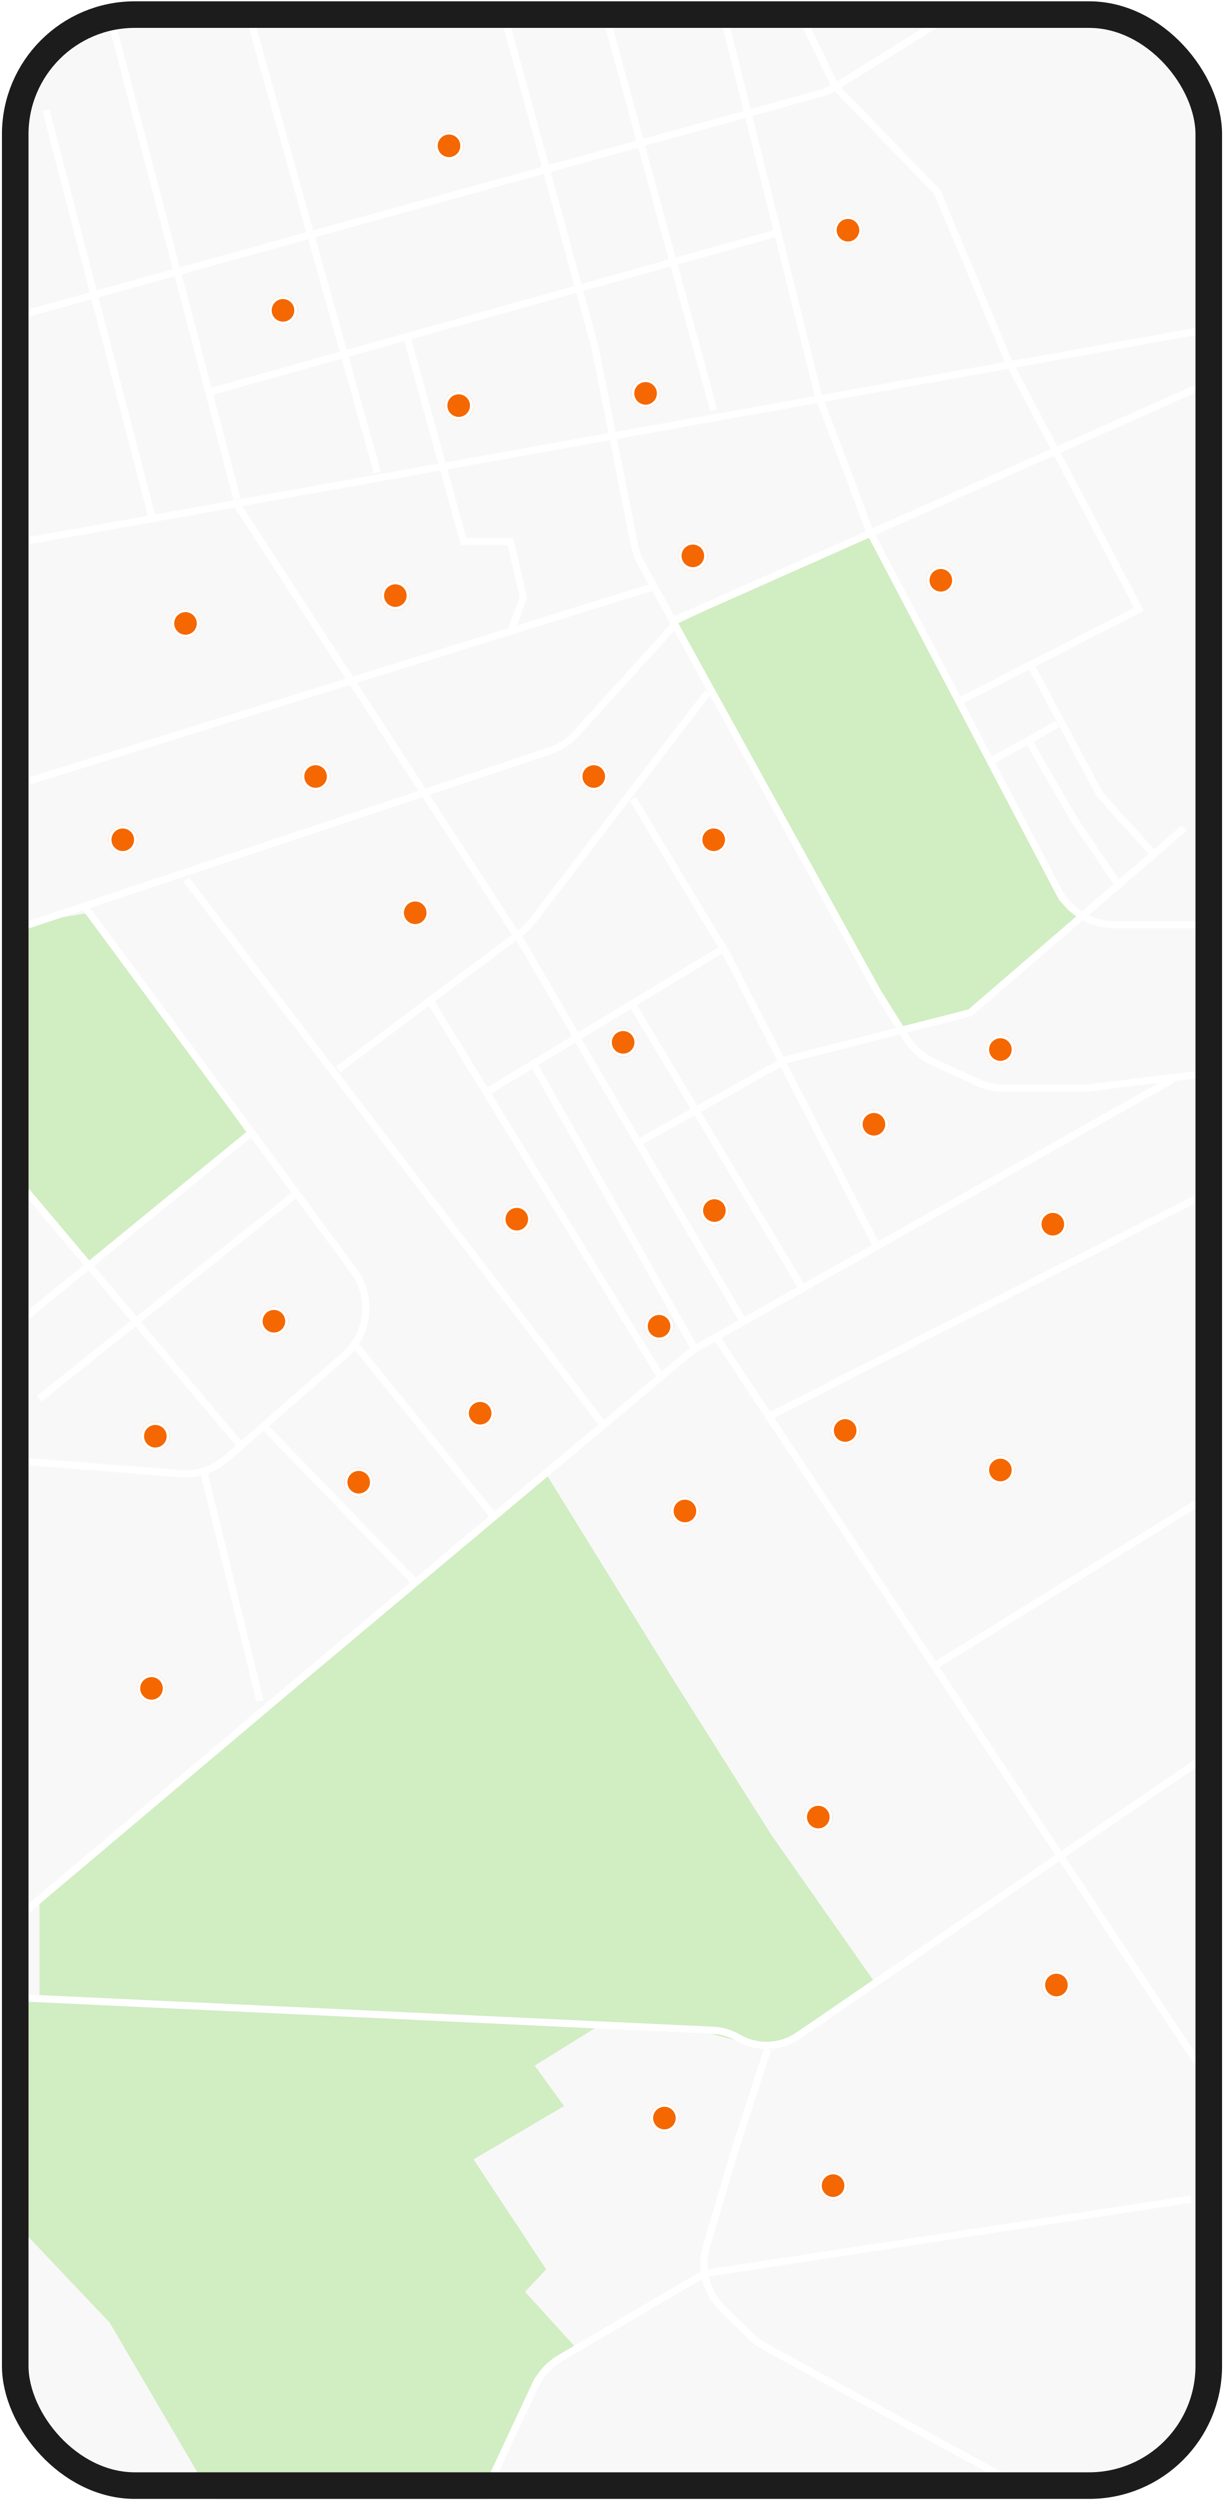 <svg width="332" height="678" viewBox="0 0 332 678" fill="none" xmlns="http://www.w3.org/2000/svg">
<g clip-path="url(#clip0_773_7257)">
<rect x="0.526" y="0.354" width="330.948" height="677.293" rx="36.057" fill="#F8F8F8"/>
<path d="M67.183 307.523L23.817 247.59L5.106 250.709V319.997L23.817 343.386L67.183 307.523Z" fill="#D1EDC2"/>
<path d="M243.06 278.894L182.984 169.516L235.878 144.088L287.413 244.343L294.497 247.837L264.605 274.527L243.06 278.894Z" fill="#D1EDC2"/>
<path d="M145.037 560.151L161.245 550.058L6.932 541.711V605.766L29.739 629.835L57.787 677.682H131.45L145.037 644.781L156.004 636.434L142.417 621.488L148.143 615.374L128.441 585.579L152.995 571.118L145.037 560.151Z" fill="#D1EDC2"/>
<path d="M182.111 454.656L148.337 400.016L10.717 513.955V541.712L145.037 549.185L192.787 551.514L208.995 555.688L237.237 537.539L208.995 497.262L182.111 454.656Z" fill="#D1EDC2"/>
<path d="M144.94 288.891L188.126 365.234" stroke="white" stroke-width="1.949"/>
<path d="M156.294 281.223L201.412 358.012" stroke="white" stroke-width="1.949"/>
<path d="M136.108 1.907L161.439 94.398L172.08 147.791C172.424 149.518 173.032 151.181 173.883 152.723L237.916 268.801L245.878 281.541C247.649 284.373 250.207 286.627 253.24 288.026L265.166 293.525C267.418 294.564 269.869 295.102 272.349 295.102H294.4L330.407 290.734" stroke="white" stroke-width="1.949"/>
<path d="M318.081 292.675L189.118 365.463C188.201 365.981 187.334 366.581 186.527 367.257L78.944 457.47L0.526 523.66" stroke="white" stroke-width="1.949"/>
<path d="M194.602 363.071L324.875 559.472" stroke="white" stroke-width="1.949"/>
<path d="M253.832 451.55L331.377 403.509" stroke="white" stroke-width="1.949"/>
<path d="M6.737 541.809L193.339 550.563C195.782 550.678 198.161 551.378 200.276 552.604V552.604C205.365 555.555 211.697 555.317 216.549 551.992L331.571 473.193" stroke="white" stroke-width="1.949"/>
<path d="M208.218 555.688L199.483 582.571L191.645 609.051C189.84 615.15 191.558 621.746 196.108 626.19L203.621 633.527C204.739 634.62 206.002 635.554 207.373 636.304L278.581 675.256" stroke="white" stroke-width="1.949"/>
<path d="M190.36 616.927L151.96 639.465C148.968 641.221 146.579 643.843 145.108 646.985L132.42 674.091" stroke="white" stroke-width="1.949"/>
<path d="M163.807 386.655L50.508 238.521" stroke="white" stroke-width="1.949"/>
<path d="M7.223 250.943L149.027 203.643C151.82 202.712 154.325 201.077 156.303 198.897L182.693 169.807" stroke="white" stroke-width="1.949"/>
<path d="M7.902 146.612L327.398 89.351" stroke="white" stroke-width="1.949"/>
<path d="M66.522 0.354L102.334 128.075" stroke="white" stroke-width="1.949"/>
<path d="M29.544 3.169L64.289 135.354" stroke="white" stroke-width="1.949"/>
<path d="M7.417 84.983L222.329 25.376C223.913 24.937 225.425 24.273 226.819 23.403L262.858 0.936" stroke="white" stroke-width="1.949"/>
<path d="M91.755 289.958L141.104 253.04C142.361 252.1 143.483 250.991 144.438 249.746L191.913 187.859" stroke="white" stroke-width="1.949"/>
<path d="M64.581 137.295L140.378 254.049" stroke="white" stroke-width="1.949"/>
<path d="M183.081 168.157L327.689 103.909" stroke="white" stroke-width="1.949"/>
<path d="M195.504 1.228L221.902 107.015L235.975 144.283L287.058 241.571C290.021 247.214 295.869 250.749 302.243 250.749H324.583" stroke="white" stroke-width="1.949"/>
<path d="M23.431 246.479L95.855 344.505C101.161 351.687 100.07 361.738 93.346 367.613L61.484 395.452C58.003 398.494 53.442 400.002 48.834 399.634L2.564 395.939" stroke="white" stroke-width="1.949"/>
<path d="M55.36 399.53L70.501 461.255" stroke="white" stroke-width="1.949"/>
<path d="M96.351 364.654L134.07 411.37" stroke="white" stroke-width="1.949"/>
<path d="M208.16 384.342L324.778 324.896" stroke="white" stroke-width="1.949"/>
<path d="M163.768 2.198L193.563 111.188" stroke="white" stroke-width="1.949"/>
<path d="M179.005 373.034L116.988 271.906" stroke="white" stroke-width="1.949"/>
<path d="M131.838 296.273L196.285 257.154L237.66 337.652" stroke="white" stroke-width="1.949"/>
<path d="M171.823 272.877L217.38 348.91" stroke="white" stroke-width="1.949"/>
<path d="M195.989 256.96L171.629 216.586" stroke="white" stroke-width="1.949"/>
<path d="M173.085 309.854L213.362 287.338L263.149 274.624L321.187 224.545" stroke="white" stroke-width="1.949"/>
<path d="M140.087 253.078L157.072 282.29" stroke="white" stroke-width="1.949"/>
<path d="M67.686 307.524L7.028 357.118" stroke="white" stroke-width="1.949"/>
<path d="M80.738 323.344L10.619 379.343" stroke="white" stroke-width="1.949"/>
<path d="M7.223 323.15L65.454 392.251" stroke="white" stroke-width="1.949"/>
<path d="M71.471 386.622L112.815 429.325" stroke="white" stroke-width="1.949"/>
<path d="M57.398 106.141L210.45 63.244" stroke="white" stroke-width="1.949"/>
<path d="M12.463 29.857L41.288 140.497" stroke="white" stroke-width="1.949"/>
<path d="M8.096 211.734L177.452 159.034" stroke="white" stroke-width="1.949"/>
<path d="M218.699 7.245L226.56 23.452L254.22 52.083L273.534 97.989L308.958 165.246L259.946 190.285" stroke="white" stroke-width="1.949"/>
<path d="M279.842 180.871L298.379 215.519L312.452 231.144" stroke="white" stroke-width="1.949"/>
<path d="M286.83 196.4L269.361 206.105" stroke="white" stroke-width="1.949"/>
<path d="M279.357 201.543L291.488 222.507L303.911 240.753" stroke="white" stroke-width="1.949"/>
<path d="M110.486 91.777L125.724 146.806H138.437L141.931 162.043L138.437 171.651" stroke="white" stroke-width="1.949"/>
<path d="M190.36 616.636L323.031 596.352" stroke="white" stroke-width="1.949"/>
<g filter="url(#filter0_d_773_7257)">
<circle cx="140.175" cy="330.133" r="3.898" fill="#F56700"/>
<circle cx="140.175" cy="330.133" r="3.479" stroke="white" stroke-width="0.838"/>
</g>
<g filter="url(#filter1_d_773_7257)">
<circle cx="225.966" cy="592.216" r="3.898" fill="#F56700"/>
<circle cx="225.966" cy="592.216" r="3.479" stroke="white" stroke-width="0.838"/>
</g>
<g filter="url(#filter2_d_773_7257)">
<circle cx="237.043" cy="304.405" r="3.898" fill="#F56700"/>
<circle cx="237.043" cy="304.405" r="3.479" stroke="white" stroke-width="0.838"/>
</g>
<g filter="url(#filter3_d_773_7257)">
<circle cx="271.347" cy="284.134" r="3.898" fill="#F56700"/>
<circle cx="271.347" cy="284.134" r="3.479" stroke="white" stroke-width="0.838"/>
</g>
<g filter="url(#filter4_d_773_7257)">
<circle cx="230.004" cy="61.955" r="3.898" fill="#F56700"/>
<circle cx="230.004" cy="61.955" r="3.479" stroke="white" stroke-width="0.838"/>
</g>
<g filter="url(#filter5_d_773_7257)">
<circle cx="74.297" cy="357.809" r="3.898" fill="#F56700"/>
<circle cx="74.297" cy="357.809" r="3.479" stroke="white" stroke-width="0.838"/>
</g>
<g filter="url(#filter6_d_773_7257)">
<circle cx="193.58" cy="227.246" r="3.898" fill="#F56700"/>
<circle cx="193.58" cy="227.246" r="3.479" stroke="white" stroke-width="0.838"/>
</g>
<g filter="url(#filter7_d_773_7257)">
<circle cx="97.296" cy="401.468" r="3.898" fill="#F56700"/>
<circle cx="97.296" cy="401.468" r="3.479" stroke="white" stroke-width="0.838"/>
</g>
<g filter="url(#filter8_d_773_7257)">
<circle cx="85.601" cy="210.094" r="3.898" fill="#F56700"/>
<circle cx="85.601" cy="210.094" r="3.479" stroke="white" stroke-width="0.838"/>
</g>
<g filter="url(#filter9_d_773_7257)">
<circle cx="178.766" cy="359.173" r="3.898" fill="#F56700"/>
<circle cx="178.766" cy="359.173" r="3.479" stroke="white" stroke-width="0.838"/>
</g>
<g filter="url(#filter10_d_773_7257)">
<circle cx="175.111" cy="106.199" r="3.898" fill="#F56700"/>
<circle cx="175.111" cy="106.199" r="3.479" stroke="white" stroke-width="0.838"/>
</g>
<g filter="url(#filter11_d_773_7257)">
<circle cx="107.237" cy="161.034" r="3.898" fill="#F56700"/>
<circle cx="107.237" cy="161.034" r="3.479" stroke="white" stroke-width="0.838"/>
</g>
<g filter="url(#filter12_d_773_7257)">
<circle cx="185.783" cy="409.264" r="3.898" fill="#F56700"/>
<circle cx="185.783" cy="409.264" r="3.479" stroke="white" stroke-width="0.838"/>
</g>
<g filter="url(#filter13_d_773_7257)">
<circle cx="33.297" cy="227.246" r="3.898" fill="#F56700"/>
<circle cx="33.297" cy="227.246" r="3.479" stroke="white" stroke-width="0.838"/>
</g>
<g filter="url(#filter14_d_773_7257)">
<circle cx="161.05" cy="210.094" r="3.898" fill="#F56700"/>
<circle cx="161.05" cy="210.094" r="3.479" stroke="white" stroke-width="0.838"/>
</g>
<g filter="url(#filter15_d_773_7257)">
<circle cx="41.093" cy="457.374" r="3.898" fill="#F56700"/>
<circle cx="41.093" cy="457.374" r="3.479" stroke="white" stroke-width="0.838"/>
</g>
<g filter="url(#filter16_d_773_7257)">
<circle cx="193.774" cy="327.793" r="3.898" fill="#F56700"/>
<circle cx="193.774" cy="327.793" r="3.479" stroke="white" stroke-width="0.838"/>
</g>
<g filter="url(#filter17_d_773_7257)">
<circle cx="112.621" cy="247.046" r="3.898" fill="#F56700"/>
<circle cx="112.621" cy="247.046" r="3.479" stroke="white" stroke-width="0.838"/>
</g>
<g filter="url(#filter18_d_773_7257)">
<circle cx="169.021" cy="282.185" r="3.898" fill="#F56700"/>
<circle cx="169.021" cy="282.185" r="3.479" stroke="white" stroke-width="0.838"/>
</g>
<g filter="url(#filter19_d_773_7257)">
<circle cx="42.138" cy="388.994" r="3.898" fill="#F56700"/>
<circle cx="42.138" cy="388.994" r="3.479" stroke="white" stroke-width="0.838"/>
</g>
<g filter="url(#filter20_d_773_7257)">
<circle cx="285.574" cy="331.497" r="3.898" fill="#F56700"/>
<circle cx="285.574" cy="331.497" r="3.479" stroke="white" stroke-width="0.838"/>
</g>
<g filter="url(#filter21_d_773_7257)">
<circle cx="180.219" cy="573.895" r="3.898" fill="#F56700"/>
<circle cx="180.219" cy="573.895" r="3.479" stroke="white" stroke-width="0.838"/>
</g>
<g filter="url(#filter22_d_773_7257)">
<circle cx="130.235" cy="382.757" r="3.898" fill="#F56700"/>
<circle cx="130.235" cy="382.757" r="3.479" stroke="white" stroke-width="0.838"/>
</g>
<g filter="url(#filter23_d_773_7257)">
<circle cx="271.347" cy="398.154" r="3.898" fill="#F56700"/>
<circle cx="271.347" cy="398.154" r="3.479" stroke="white" stroke-width="0.838"/>
</g>
<g filter="url(#filter24_d_773_7257)">
<circle cx="124.414" cy="109.513" r="3.898" fill="#F56700"/>
<circle cx="124.414" cy="109.513" r="3.479" stroke="white" stroke-width="0.838"/>
</g>
<g filter="url(#filter25_d_773_7257)">
<circle cx="121.791" cy="39.061" r="3.898" fill="#F56700"/>
<circle cx="121.791" cy="39.061" r="3.479" stroke="white" stroke-width="0.838"/>
</g>
<g filter="url(#filter26_d_773_7257)">
<circle cx="50.314" cy="168.579" r="3.898" fill="#F56700"/>
<circle cx="50.314" cy="168.579" r="3.479" stroke="white" stroke-width="0.838"/>
</g>
<g filter="url(#filter27_d_773_7257)">
<circle cx="187.932" cy="150.259" r="3.898" fill="#F56700"/>
<circle cx="187.932" cy="150.259" r="3.479" stroke="white" stroke-width="0.838"/>
</g>
<g filter="url(#filter28_d_773_7257)">
<circle cx="229.247" cy="387.434" r="3.898" fill="#F56700"/>
<circle cx="229.247" cy="387.434" r="3.479" stroke="white" stroke-width="0.838"/>
</g>
<g filter="url(#filter29_d_773_7257)">
<circle cx="76.759" cy="83.684" r="3.898" fill="#F56700"/>
<circle cx="76.759" cy="83.684" r="3.479" stroke="white" stroke-width="0.838"/>
</g>
<g filter="url(#filter30_d_773_7257)">
<circle cx="255.191" cy="156.885" r="3.898" fill="#F56700"/>
<circle cx="255.191" cy="156.885" r="3.479" stroke="white" stroke-width="0.838"/>
</g>
<g filter="url(#filter31_d_773_7257)">
<circle cx="286.549" cy="537.814" r="3.898" fill="#F56700"/>
<circle cx="286.549" cy="537.814" r="3.479" stroke="white" stroke-width="0.838"/>
</g>
<g filter="url(#filter32_d_773_7257)">
<circle cx="221.952" cy="492.275" r="3.898" fill="#F56700"/>
<circle cx="221.952" cy="492.275" r="3.479" stroke="white" stroke-width="0.838"/>
</g>
</g>
<rect x="4.132" y="3.959" width="323.736" height="670.082" rx="32.452" stroke="#1C1C1C" stroke-width="7.211"/>
<defs>
<filter id="filter0_d_773_7257" x="135.439" y="325.876" width="9.473" height="9.473" filterUnits="userSpaceOnUse" color-interpolation-filters="sRGB">
<feFlood flood-opacity="0" result="BackgroundImageFix"/>
<feColorMatrix in="SourceAlpha" type="matrix" values="0 0 0 0 0 0 0 0 0 0 0 0 0 0 0 0 0 0 127 0" result="hardAlpha"/>
<feOffset dy="0.479"/>
<feGaussianBlur stdDeviation="0.419"/>
<feComposite in2="hardAlpha" operator="out"/>
<feColorMatrix type="matrix" values="0 0 0 0 0 0 0 0 0 0 0 0 0 0 0 0 0 0 0.25 0"/>
<feBlend mode="normal" in2="BackgroundImageFix" result="effect1_dropShadow_773_7257"/>
<feBlend mode="normal" in="SourceGraphic" in2="effect1_dropShadow_773_7257" result="shape"/>
</filter>
<filter id="filter1_d_773_7257" x="221.23" y="587.959" width="9.473" height="9.473" filterUnits="userSpaceOnUse" color-interpolation-filters="sRGB">
<feFlood flood-opacity="0" result="BackgroundImageFix"/>
<feColorMatrix in="SourceAlpha" type="matrix" values="0 0 0 0 0 0 0 0 0 0 0 0 0 0 0 0 0 0 127 0" result="hardAlpha"/>
<feOffset dy="0.479"/>
<feGaussianBlur stdDeviation="0.419"/>
<feComposite in2="hardAlpha" operator="out"/>
<feColorMatrix type="matrix" values="0 0 0 0 0 0 0 0 0 0 0 0 0 0 0 0 0 0 0.25 0"/>
<feBlend mode="normal" in2="BackgroundImageFix" result="effect1_dropShadow_773_7257"/>
<feBlend mode="normal" in="SourceGraphic" in2="effect1_dropShadow_773_7257" result="shape"/>
</filter>
<filter id="filter2_d_773_7257" x="232.307" y="300.148" width="9.473" height="9.473" filterUnits="userSpaceOnUse" color-interpolation-filters="sRGB">
<feFlood flood-opacity="0" result="BackgroundImageFix"/>
<feColorMatrix in="SourceAlpha" type="matrix" values="0 0 0 0 0 0 0 0 0 0 0 0 0 0 0 0 0 0 127 0" result="hardAlpha"/>
<feOffset dy="0.479"/>
<feGaussianBlur stdDeviation="0.419"/>
<feComposite in2="hardAlpha" operator="out"/>
<feColorMatrix type="matrix" values="0 0 0 0 0 0 0 0 0 0 0 0 0 0 0 0 0 0 0.25 0"/>
<feBlend mode="normal" in2="BackgroundImageFix" result="effect1_dropShadow_773_7257"/>
<feBlend mode="normal" in="SourceGraphic" in2="effect1_dropShadow_773_7257" result="shape"/>
</filter>
<filter id="filter3_d_773_7257" x="266.61" y="279.877" width="9.473" height="9.473" filterUnits="userSpaceOnUse" color-interpolation-filters="sRGB">
<feFlood flood-opacity="0" result="BackgroundImageFix"/>
<feColorMatrix in="SourceAlpha" type="matrix" values="0 0 0 0 0 0 0 0 0 0 0 0 0 0 0 0 0 0 127 0" result="hardAlpha"/>
<feOffset dy="0.479"/>
<feGaussianBlur stdDeviation="0.419"/>
<feComposite in2="hardAlpha" operator="out"/>
<feColorMatrix type="matrix" values="0 0 0 0 0 0 0 0 0 0 0 0 0 0 0 0 0 0 0.25 0"/>
<feBlend mode="normal" in2="BackgroundImageFix" result="effect1_dropShadow_773_7257"/>
<feBlend mode="normal" in="SourceGraphic" in2="effect1_dropShadow_773_7257" result="shape"/>
</filter>
<filter id="filter4_d_773_7257" x="225.267" y="57.697" width="9.473" height="9.473" filterUnits="userSpaceOnUse" color-interpolation-filters="sRGB">
<feFlood flood-opacity="0" result="BackgroundImageFix"/>
<feColorMatrix in="SourceAlpha" type="matrix" values="0 0 0 0 0 0 0 0 0 0 0 0 0 0 0 0 0 0 127 0" result="hardAlpha"/>
<feOffset dy="0.479"/>
<feGaussianBlur stdDeviation="0.419"/>
<feComposite in2="hardAlpha" operator="out"/>
<feColorMatrix type="matrix" values="0 0 0 0 0 0 0 0 0 0 0 0 0 0 0 0 0 0 0.25 0"/>
<feBlend mode="normal" in2="BackgroundImageFix" result="effect1_dropShadow_773_7257"/>
<feBlend mode="normal" in="SourceGraphic" in2="effect1_dropShadow_773_7257" result="shape"/>
</filter>
<filter id="filter5_d_773_7257" x="69.561" y="353.551" width="9.473" height="9.473" filterUnits="userSpaceOnUse" color-interpolation-filters="sRGB">
<feFlood flood-opacity="0" result="BackgroundImageFix"/>
<feColorMatrix in="SourceAlpha" type="matrix" values="0 0 0 0 0 0 0 0 0 0 0 0 0 0 0 0 0 0 127 0" result="hardAlpha"/>
<feOffset dy="0.479"/>
<feGaussianBlur stdDeviation="0.419"/>
<feComposite in2="hardAlpha" operator="out"/>
<feColorMatrix type="matrix" values="0 0 0 0 0 0 0 0 0 0 0 0 0 0 0 0 0 0 0.25 0"/>
<feBlend mode="normal" in2="BackgroundImageFix" result="effect1_dropShadow_773_7257"/>
<feBlend mode="normal" in="SourceGraphic" in2="effect1_dropShadow_773_7257" result="shape"/>
</filter>
<filter id="filter6_d_773_7257" x="188.843" y="222.989" width="9.473" height="9.473" filterUnits="userSpaceOnUse" color-interpolation-filters="sRGB">
<feFlood flood-opacity="0" result="BackgroundImageFix"/>
<feColorMatrix in="SourceAlpha" type="matrix" values="0 0 0 0 0 0 0 0 0 0 0 0 0 0 0 0 0 0 127 0" result="hardAlpha"/>
<feOffset dy="0.479"/>
<feGaussianBlur stdDeviation="0.419"/>
<feComposite in2="hardAlpha" operator="out"/>
<feColorMatrix type="matrix" values="0 0 0 0 0 0 0 0 0 0 0 0 0 0 0 0 0 0 0.25 0"/>
<feBlend mode="normal" in2="BackgroundImageFix" result="effect1_dropShadow_773_7257"/>
<feBlend mode="normal" in="SourceGraphic" in2="effect1_dropShadow_773_7257" result="shape"/>
</filter>
<filter id="filter7_d_773_7257" x="92.559" y="397.21" width="9.473" height="9.473" filterUnits="userSpaceOnUse" color-interpolation-filters="sRGB">
<feFlood flood-opacity="0" result="BackgroundImageFix"/>
<feColorMatrix in="SourceAlpha" type="matrix" values="0 0 0 0 0 0 0 0 0 0 0 0 0 0 0 0 0 0 127 0" result="hardAlpha"/>
<feOffset dy="0.479"/>
<feGaussianBlur stdDeviation="0.419"/>
<feComposite in2="hardAlpha" operator="out"/>
<feColorMatrix type="matrix" values="0 0 0 0 0 0 0 0 0 0 0 0 0 0 0 0 0 0 0.25 0"/>
<feBlend mode="normal" in2="BackgroundImageFix" result="effect1_dropShadow_773_7257"/>
<feBlend mode="normal" in="SourceGraphic" in2="effect1_dropShadow_773_7257" result="shape"/>
</filter>
<filter id="filter8_d_773_7257" x="80.865" y="205.837" width="9.473" height="9.473" filterUnits="userSpaceOnUse" color-interpolation-filters="sRGB">
<feFlood flood-opacity="0" result="BackgroundImageFix"/>
<feColorMatrix in="SourceAlpha" type="matrix" values="0 0 0 0 0 0 0 0 0 0 0 0 0 0 0 0 0 0 127 0" result="hardAlpha"/>
<feOffset dy="0.479"/>
<feGaussianBlur stdDeviation="0.419"/>
<feComposite in2="hardAlpha" operator="out"/>
<feColorMatrix type="matrix" values="0 0 0 0 0 0 0 0 0 0 0 0 0 0 0 0 0 0 0.25 0"/>
<feBlend mode="normal" in2="BackgroundImageFix" result="effect1_dropShadow_773_7257"/>
<feBlend mode="normal" in="SourceGraphic" in2="effect1_dropShadow_773_7257" result="shape"/>
</filter>
<filter id="filter9_d_773_7257" x="174.03" y="354.916" width="9.473" height="9.473" filterUnits="userSpaceOnUse" color-interpolation-filters="sRGB">
<feFlood flood-opacity="0" result="BackgroundImageFix"/>
<feColorMatrix in="SourceAlpha" type="matrix" values="0 0 0 0 0 0 0 0 0 0 0 0 0 0 0 0 0 0 127 0" result="hardAlpha"/>
<feOffset dy="0.479"/>
<feGaussianBlur stdDeviation="0.419"/>
<feComposite in2="hardAlpha" operator="out"/>
<feColorMatrix type="matrix" values="0 0 0 0 0 0 0 0 0 0 0 0 0 0 0 0 0 0 0.25 0"/>
<feBlend mode="normal" in2="BackgroundImageFix" result="effect1_dropShadow_773_7257"/>
<feBlend mode="normal" in="SourceGraphic" in2="effect1_dropShadow_773_7257" result="shape"/>
</filter>
<filter id="filter10_d_773_7257" x="170.375" y="101.942" width="9.473" height="9.473" filterUnits="userSpaceOnUse" color-interpolation-filters="sRGB">
<feFlood flood-opacity="0" result="BackgroundImageFix"/>
<feColorMatrix in="SourceAlpha" type="matrix" values="0 0 0 0 0 0 0 0 0 0 0 0 0 0 0 0 0 0 127 0" result="hardAlpha"/>
<feOffset dy="0.479"/>
<feGaussianBlur stdDeviation="0.419"/>
<feComposite in2="hardAlpha" operator="out"/>
<feColorMatrix type="matrix" values="0 0 0 0 0 0 0 0 0 0 0 0 0 0 0 0 0 0 0.25 0"/>
<feBlend mode="normal" in2="BackgroundImageFix" result="effect1_dropShadow_773_7257"/>
<feBlend mode="normal" in="SourceGraphic" in2="effect1_dropShadow_773_7257" result="shape"/>
</filter>
<filter id="filter11_d_773_7257" x="102.5" y="156.777" width="9.473" height="9.473" filterUnits="userSpaceOnUse" color-interpolation-filters="sRGB">
<feFlood flood-opacity="0" result="BackgroundImageFix"/>
<feColorMatrix in="SourceAlpha" type="matrix" values="0 0 0 0 0 0 0 0 0 0 0 0 0 0 0 0 0 0 127 0" result="hardAlpha"/>
<feOffset dy="0.479"/>
<feGaussianBlur stdDeviation="0.419"/>
<feComposite in2="hardAlpha" operator="out"/>
<feColorMatrix type="matrix" values="0 0 0 0 0 0 0 0 0 0 0 0 0 0 0 0 0 0 0.25 0"/>
<feBlend mode="normal" in2="BackgroundImageFix" result="effect1_dropShadow_773_7257"/>
<feBlend mode="normal" in="SourceGraphic" in2="effect1_dropShadow_773_7257" result="shape"/>
</filter>
<filter id="filter12_d_773_7257" x="181.047" y="405.006" width="9.473" height="9.473" filterUnits="userSpaceOnUse" color-interpolation-filters="sRGB">
<feFlood flood-opacity="0" result="BackgroundImageFix"/>
<feColorMatrix in="SourceAlpha" type="matrix" values="0 0 0 0 0 0 0 0 0 0 0 0 0 0 0 0 0 0 127 0" result="hardAlpha"/>
<feOffset dy="0.479"/>
<feGaussianBlur stdDeviation="0.419"/>
<feComposite in2="hardAlpha" operator="out"/>
<feColorMatrix type="matrix" values="0 0 0 0 0 0 0 0 0 0 0 0 0 0 0 0 0 0 0.25 0"/>
<feBlend mode="normal" in2="BackgroundImageFix" result="effect1_dropShadow_773_7257"/>
<feBlend mode="normal" in="SourceGraphic" in2="effect1_dropShadow_773_7257" result="shape"/>
</filter>
<filter id="filter13_d_773_7257" x="28.561" y="222.989" width="9.473" height="9.473" filterUnits="userSpaceOnUse" color-interpolation-filters="sRGB">
<feFlood flood-opacity="0" result="BackgroundImageFix"/>
<feColorMatrix in="SourceAlpha" type="matrix" values="0 0 0 0 0 0 0 0 0 0 0 0 0 0 0 0 0 0 127 0" result="hardAlpha"/>
<feOffset dy="0.479"/>
<feGaussianBlur stdDeviation="0.419"/>
<feComposite in2="hardAlpha" operator="out"/>
<feColorMatrix type="matrix" values="0 0 0 0 0 0 0 0 0 0 0 0 0 0 0 0 0 0 0.25 0"/>
<feBlend mode="normal" in2="BackgroundImageFix" result="effect1_dropShadow_773_7257"/>
<feBlend mode="normal" in="SourceGraphic" in2="effect1_dropShadow_773_7257" result="shape"/>
</filter>
<filter id="filter14_d_773_7257" x="156.313" y="205.837" width="9.473" height="9.473" filterUnits="userSpaceOnUse" color-interpolation-filters="sRGB">
<feFlood flood-opacity="0" result="BackgroundImageFix"/>
<feColorMatrix in="SourceAlpha" type="matrix" values="0 0 0 0 0 0 0 0 0 0 0 0 0 0 0 0 0 0 127 0" result="hardAlpha"/>
<feOffset dy="0.479"/>
<feGaussianBlur stdDeviation="0.419"/>
<feComposite in2="hardAlpha" operator="out"/>
<feColorMatrix type="matrix" values="0 0 0 0 0 0 0 0 0 0 0 0 0 0 0 0 0 0 0.25 0"/>
<feBlend mode="normal" in2="BackgroundImageFix" result="effect1_dropShadow_773_7257"/>
<feBlend mode="normal" in="SourceGraphic" in2="effect1_dropShadow_773_7257" result="shape"/>
</filter>
<filter id="filter15_d_773_7257" x="36.357" y="453.116" width="9.473" height="9.473" filterUnits="userSpaceOnUse" color-interpolation-filters="sRGB">
<feFlood flood-opacity="0" result="BackgroundImageFix"/>
<feColorMatrix in="SourceAlpha" type="matrix" values="0 0 0 0 0 0 0 0 0 0 0 0 0 0 0 0 0 0 127 0" result="hardAlpha"/>
<feOffset dy="0.479"/>
<feGaussianBlur stdDeviation="0.419"/>
<feComposite in2="hardAlpha" operator="out"/>
<feColorMatrix type="matrix" values="0 0 0 0 0 0 0 0 0 0 0 0 0 0 0 0 0 0 0.25 0"/>
<feBlend mode="normal" in2="BackgroundImageFix" result="effect1_dropShadow_773_7257"/>
<feBlend mode="normal" in="SourceGraphic" in2="effect1_dropShadow_773_7257" result="shape"/>
</filter>
<filter id="filter16_d_773_7257" x="189.037" y="323.536" width="9.473" height="9.473" filterUnits="userSpaceOnUse" color-interpolation-filters="sRGB">
<feFlood flood-opacity="0" result="BackgroundImageFix"/>
<feColorMatrix in="SourceAlpha" type="matrix" values="0 0 0 0 0 0 0 0 0 0 0 0 0 0 0 0 0 0 127 0" result="hardAlpha"/>
<feOffset dy="0.479"/>
<feGaussianBlur stdDeviation="0.419"/>
<feComposite in2="hardAlpha" operator="out"/>
<feColorMatrix type="matrix" values="0 0 0 0 0 0 0 0 0 0 0 0 0 0 0 0 0 0 0.25 0"/>
<feBlend mode="normal" in2="BackgroundImageFix" result="effect1_dropShadow_773_7257"/>
<feBlend mode="normal" in="SourceGraphic" in2="effect1_dropShadow_773_7257" result="shape"/>
</filter>
<filter id="filter17_d_773_7257" x="107.885" y="242.788" width="9.473" height="9.473" filterUnits="userSpaceOnUse" color-interpolation-filters="sRGB">
<feFlood flood-opacity="0" result="BackgroundImageFix"/>
<feColorMatrix in="SourceAlpha" type="matrix" values="0 0 0 0 0 0 0 0 0 0 0 0 0 0 0 0 0 0 127 0" result="hardAlpha"/>
<feOffset dy="0.479"/>
<feGaussianBlur stdDeviation="0.419"/>
<feComposite in2="hardAlpha" operator="out"/>
<feColorMatrix type="matrix" values="0 0 0 0 0 0 0 0 0 0 0 0 0 0 0 0 0 0 0.25 0"/>
<feBlend mode="normal" in2="BackgroundImageFix" result="effect1_dropShadow_773_7257"/>
<feBlend mode="normal" in="SourceGraphic" in2="effect1_dropShadow_773_7257" result="shape"/>
</filter>
<filter id="filter18_d_773_7257" x="164.285" y="277.928" width="9.473" height="9.473" filterUnits="userSpaceOnUse" color-interpolation-filters="sRGB">
<feFlood flood-opacity="0" result="BackgroundImageFix"/>
<feColorMatrix in="SourceAlpha" type="matrix" values="0 0 0 0 0 0 0 0 0 0 0 0 0 0 0 0 0 0 127 0" result="hardAlpha"/>
<feOffset dy="0.479"/>
<feGaussianBlur stdDeviation="0.419"/>
<feComposite in2="hardAlpha" operator="out"/>
<feColorMatrix type="matrix" values="0 0 0 0 0 0 0 0 0 0 0 0 0 0 0 0 0 0 0.25 0"/>
<feBlend mode="normal" in2="BackgroundImageFix" result="effect1_dropShadow_773_7257"/>
<feBlend mode="normal" in="SourceGraphic" in2="effect1_dropShadow_773_7257" result="shape"/>
</filter>
<filter id="filter19_d_773_7257" x="37.402" y="384.736" width="9.473" height="9.473" filterUnits="userSpaceOnUse" color-interpolation-filters="sRGB">
<feFlood flood-opacity="0" result="BackgroundImageFix"/>
<feColorMatrix in="SourceAlpha" type="matrix" values="0 0 0 0 0 0 0 0 0 0 0 0 0 0 0 0 0 0 127 0" result="hardAlpha"/>
<feOffset dy="0.479"/>
<feGaussianBlur stdDeviation="0.419"/>
<feComposite in2="hardAlpha" operator="out"/>
<feColorMatrix type="matrix" values="0 0 0 0 0 0 0 0 0 0 0 0 0 0 0 0 0 0 0.25 0"/>
<feBlend mode="normal" in2="BackgroundImageFix" result="effect1_dropShadow_773_7257"/>
<feBlend mode="normal" in="SourceGraphic" in2="effect1_dropShadow_773_7257" result="shape"/>
</filter>
<filter id="filter20_d_773_7257" x="280.838" y="327.239" width="9.473" height="9.473" filterUnits="userSpaceOnUse" color-interpolation-filters="sRGB">
<feFlood flood-opacity="0" result="BackgroundImageFix"/>
<feColorMatrix in="SourceAlpha" type="matrix" values="0 0 0 0 0 0 0 0 0 0 0 0 0 0 0 0 0 0 127 0" result="hardAlpha"/>
<feOffset dy="0.479"/>
<feGaussianBlur stdDeviation="0.419"/>
<feComposite in2="hardAlpha" operator="out"/>
<feColorMatrix type="matrix" values="0 0 0 0 0 0 0 0 0 0 0 0 0 0 0 0 0 0 0.25 0"/>
<feBlend mode="normal" in2="BackgroundImageFix" result="effect1_dropShadow_773_7257"/>
<feBlend mode="normal" in="SourceGraphic" in2="effect1_dropShadow_773_7257" result="shape"/>
</filter>
<filter id="filter21_d_773_7257" x="175.482" y="569.638" width="9.473" height="9.473" filterUnits="userSpaceOnUse" color-interpolation-filters="sRGB">
<feFlood flood-opacity="0" result="BackgroundImageFix"/>
<feColorMatrix in="SourceAlpha" type="matrix" values="0 0 0 0 0 0 0 0 0 0 0 0 0 0 0 0 0 0 127 0" result="hardAlpha"/>
<feOffset dy="0.479"/>
<feGaussianBlur stdDeviation="0.419"/>
<feComposite in2="hardAlpha" operator="out"/>
<feColorMatrix type="matrix" values="0 0 0 0 0 0 0 0 0 0 0 0 0 0 0 0 0 0 0.25 0"/>
<feBlend mode="normal" in2="BackgroundImageFix" result="effect1_dropShadow_773_7257"/>
<feBlend mode="normal" in="SourceGraphic" in2="effect1_dropShadow_773_7257" result="shape"/>
</filter>
<filter id="filter22_d_773_7257" x="125.499" y="378.499" width="9.473" height="9.473" filterUnits="userSpaceOnUse" color-interpolation-filters="sRGB">
<feFlood flood-opacity="0" result="BackgroundImageFix"/>
<feColorMatrix in="SourceAlpha" type="matrix" values="0 0 0 0 0 0 0 0 0 0 0 0 0 0 0 0 0 0 127 0" result="hardAlpha"/>
<feOffset dy="0.479"/>
<feGaussianBlur stdDeviation="0.419"/>
<feComposite in2="hardAlpha" operator="out"/>
<feColorMatrix type="matrix" values="0 0 0 0 0 0 0 0 0 0 0 0 0 0 0 0 0 0 0.25 0"/>
<feBlend mode="normal" in2="BackgroundImageFix" result="effect1_dropShadow_773_7257"/>
<feBlend mode="normal" in="SourceGraphic" in2="effect1_dropShadow_773_7257" result="shape"/>
</filter>
<filter id="filter23_d_773_7257" x="266.61" y="393.897" width="9.473" height="9.473" filterUnits="userSpaceOnUse" color-interpolation-filters="sRGB">
<feFlood flood-opacity="0" result="BackgroundImageFix"/>
<feColorMatrix in="SourceAlpha" type="matrix" values="0 0 0 0 0 0 0 0 0 0 0 0 0 0 0 0 0 0 127 0" result="hardAlpha"/>
<feOffset dy="0.479"/>
<feGaussianBlur stdDeviation="0.419"/>
<feComposite in2="hardAlpha" operator="out"/>
<feColorMatrix type="matrix" values="0 0 0 0 0 0 0 0 0 0 0 0 0 0 0 0 0 0 0.25 0"/>
<feBlend mode="normal" in2="BackgroundImageFix" result="effect1_dropShadow_773_7257"/>
<feBlend mode="normal" in="SourceGraphic" in2="effect1_dropShadow_773_7257" result="shape"/>
</filter>
<filter id="filter24_d_773_7257" x="119.678" y="105.256" width="9.473" height="9.473" filterUnits="userSpaceOnUse" color-interpolation-filters="sRGB">
<feFlood flood-opacity="0" result="BackgroundImageFix"/>
<feColorMatrix in="SourceAlpha" type="matrix" values="0 0 0 0 0 0 0 0 0 0 0 0 0 0 0 0 0 0 127 0" result="hardAlpha"/>
<feOffset dy="0.479"/>
<feGaussianBlur stdDeviation="0.419"/>
<feComposite in2="hardAlpha" operator="out"/>
<feColorMatrix type="matrix" values="0 0 0 0 0 0 0 0 0 0 0 0 0 0 0 0 0 0 0.25 0"/>
<feBlend mode="normal" in2="BackgroundImageFix" result="effect1_dropShadow_773_7257"/>
<feBlend mode="normal" in="SourceGraphic" in2="effect1_dropShadow_773_7257" result="shape"/>
</filter>
<filter id="filter25_d_773_7257" x="117.055" y="34.804" width="9.473" height="9.473" filterUnits="userSpaceOnUse" color-interpolation-filters="sRGB">
<feFlood flood-opacity="0" result="BackgroundImageFix"/>
<feColorMatrix in="SourceAlpha" type="matrix" values="0 0 0 0 0 0 0 0 0 0 0 0 0 0 0 0 0 0 127 0" result="hardAlpha"/>
<feOffset dy="0.479"/>
<feGaussianBlur stdDeviation="0.419"/>
<feComposite in2="hardAlpha" operator="out"/>
<feColorMatrix type="matrix" values="0 0 0 0 0 0 0 0 0 0 0 0 0 0 0 0 0 0 0.25 0"/>
<feBlend mode="normal" in2="BackgroundImageFix" result="effect1_dropShadow_773_7257"/>
<feBlend mode="normal" in="SourceGraphic" in2="effect1_dropShadow_773_7257" result="shape"/>
</filter>
<filter id="filter26_d_773_7257" x="45.577" y="164.322" width="9.473" height="9.473" filterUnits="userSpaceOnUse" color-interpolation-filters="sRGB">
<feFlood flood-opacity="0" result="BackgroundImageFix"/>
<feColorMatrix in="SourceAlpha" type="matrix" values="0 0 0 0 0 0 0 0 0 0 0 0 0 0 0 0 0 0 127 0" result="hardAlpha"/>
<feOffset dy="0.479"/>
<feGaussianBlur stdDeviation="0.419"/>
<feComposite in2="hardAlpha" operator="out"/>
<feColorMatrix type="matrix" values="0 0 0 0 0 0 0 0 0 0 0 0 0 0 0 0 0 0 0.25 0"/>
<feBlend mode="normal" in2="BackgroundImageFix" result="effect1_dropShadow_773_7257"/>
<feBlend mode="normal" in="SourceGraphic" in2="effect1_dropShadow_773_7257" result="shape"/>
</filter>
<filter id="filter27_d_773_7257" x="183.195" y="146.002" width="9.473" height="9.473" filterUnits="userSpaceOnUse" color-interpolation-filters="sRGB">
<feFlood flood-opacity="0" result="BackgroundImageFix"/>
<feColorMatrix in="SourceAlpha" type="matrix" values="0 0 0 0 0 0 0 0 0 0 0 0 0 0 0 0 0 0 127 0" result="hardAlpha"/>
<feOffset dy="0.479"/>
<feGaussianBlur stdDeviation="0.419"/>
<feComposite in2="hardAlpha" operator="out"/>
<feColorMatrix type="matrix" values="0 0 0 0 0 0 0 0 0 0 0 0 0 0 0 0 0 0 0.25 0"/>
<feBlend mode="normal" in2="BackgroundImageFix" result="effect1_dropShadow_773_7257"/>
<feBlend mode="normal" in="SourceGraphic" in2="effect1_dropShadow_773_7257" result="shape"/>
</filter>
<filter id="filter28_d_773_7257" x="224.51" y="383.177" width="9.473" height="9.473" filterUnits="userSpaceOnUse" color-interpolation-filters="sRGB">
<feFlood flood-opacity="0" result="BackgroundImageFix"/>
<feColorMatrix in="SourceAlpha" type="matrix" values="0 0 0 0 0 0 0 0 0 0 0 0 0 0 0 0 0 0 127 0" result="hardAlpha"/>
<feOffset dy="0.479"/>
<feGaussianBlur stdDeviation="0.419"/>
<feComposite in2="hardAlpha" operator="out"/>
<feColorMatrix type="matrix" values="0 0 0 0 0 0 0 0 0 0 0 0 0 0 0 0 0 0 0.25 0"/>
<feBlend mode="normal" in2="BackgroundImageFix" result="effect1_dropShadow_773_7257"/>
<feBlend mode="normal" in="SourceGraphic" in2="effect1_dropShadow_773_7257" result="shape"/>
</filter>
<filter id="filter29_d_773_7257" x="72.022" y="79.427" width="9.473" height="9.473" filterUnits="userSpaceOnUse" color-interpolation-filters="sRGB">
<feFlood flood-opacity="0" result="BackgroundImageFix"/>
<feColorMatrix in="SourceAlpha" type="matrix" values="0 0 0 0 0 0 0 0 0 0 0 0 0 0 0 0 0 0 127 0" result="hardAlpha"/>
<feOffset dy="0.479"/>
<feGaussianBlur stdDeviation="0.419"/>
<feComposite in2="hardAlpha" operator="out"/>
<feColorMatrix type="matrix" values="0 0 0 0 0 0 0 0 0 0 0 0 0 0 0 0 0 0 0.25 0"/>
<feBlend mode="normal" in2="BackgroundImageFix" result="effect1_dropShadow_773_7257"/>
<feBlend mode="normal" in="SourceGraphic" in2="effect1_dropShadow_773_7257" result="shape"/>
</filter>
<filter id="filter30_d_773_7257" x="250.454" y="152.628" width="9.473" height="9.473" filterUnits="userSpaceOnUse" color-interpolation-filters="sRGB">
<feFlood flood-opacity="0" result="BackgroundImageFix"/>
<feColorMatrix in="SourceAlpha" type="matrix" values="0 0 0 0 0 0 0 0 0 0 0 0 0 0 0 0 0 0 127 0" result="hardAlpha"/>
<feOffset dy="0.479"/>
<feGaussianBlur stdDeviation="0.419"/>
<feComposite in2="hardAlpha" operator="out"/>
<feColorMatrix type="matrix" values="0 0 0 0 0 0 0 0 0 0 0 0 0 0 0 0 0 0 0.25 0"/>
<feBlend mode="normal" in2="BackgroundImageFix" result="effect1_dropShadow_773_7257"/>
<feBlend mode="normal" in="SourceGraphic" in2="effect1_dropShadow_773_7257" result="shape"/>
</filter>
<filter id="filter31_d_773_7257" x="281.812" y="533.556" width="9.473" height="9.473" filterUnits="userSpaceOnUse" color-interpolation-filters="sRGB">
<feFlood flood-opacity="0" result="BackgroundImageFix"/>
<feColorMatrix in="SourceAlpha" type="matrix" values="0 0 0 0 0 0 0 0 0 0 0 0 0 0 0 0 0 0 127 0" result="hardAlpha"/>
<feOffset dy="0.479"/>
<feGaussianBlur stdDeviation="0.419"/>
<feComposite in2="hardAlpha" operator="out"/>
<feColorMatrix type="matrix" values="0 0 0 0 0 0 0 0 0 0 0 0 0 0 0 0 0 0 0.25 0"/>
<feBlend mode="normal" in2="BackgroundImageFix" result="effect1_dropShadow_773_7257"/>
<feBlend mode="normal" in="SourceGraphic" in2="effect1_dropShadow_773_7257" result="shape"/>
</filter>
<filter id="filter32_d_773_7257" x="217.215" y="488.017" width="9.473" height="9.473" filterUnits="userSpaceOnUse" color-interpolation-filters="sRGB">
<feFlood flood-opacity="0" result="BackgroundImageFix"/>
<feColorMatrix in="SourceAlpha" type="matrix" values="0 0 0 0 0 0 0 0 0 0 0 0 0 0 0 0 0 0 127 0" result="hardAlpha"/>
<feOffset dy="0.479"/>
<feGaussianBlur stdDeviation="0.419"/>
<feComposite in2="hardAlpha" operator="out"/>
<feColorMatrix type="matrix" values="0 0 0 0 0 0 0 0 0 0 0 0 0 0 0 0 0 0 0.25 0"/>
<feBlend mode="normal" in2="BackgroundImageFix" result="effect1_dropShadow_773_7257"/>
<feBlend mode="normal" in="SourceGraphic" in2="effect1_dropShadow_773_7257" result="shape"/>
</filter>
<clipPath id="clip0_773_7257">
<rect x="0.526" y="0.354" width="330.948" height="677.293" rx="36.057" fill="white"/>
</clipPath>
</defs>
</svg>
